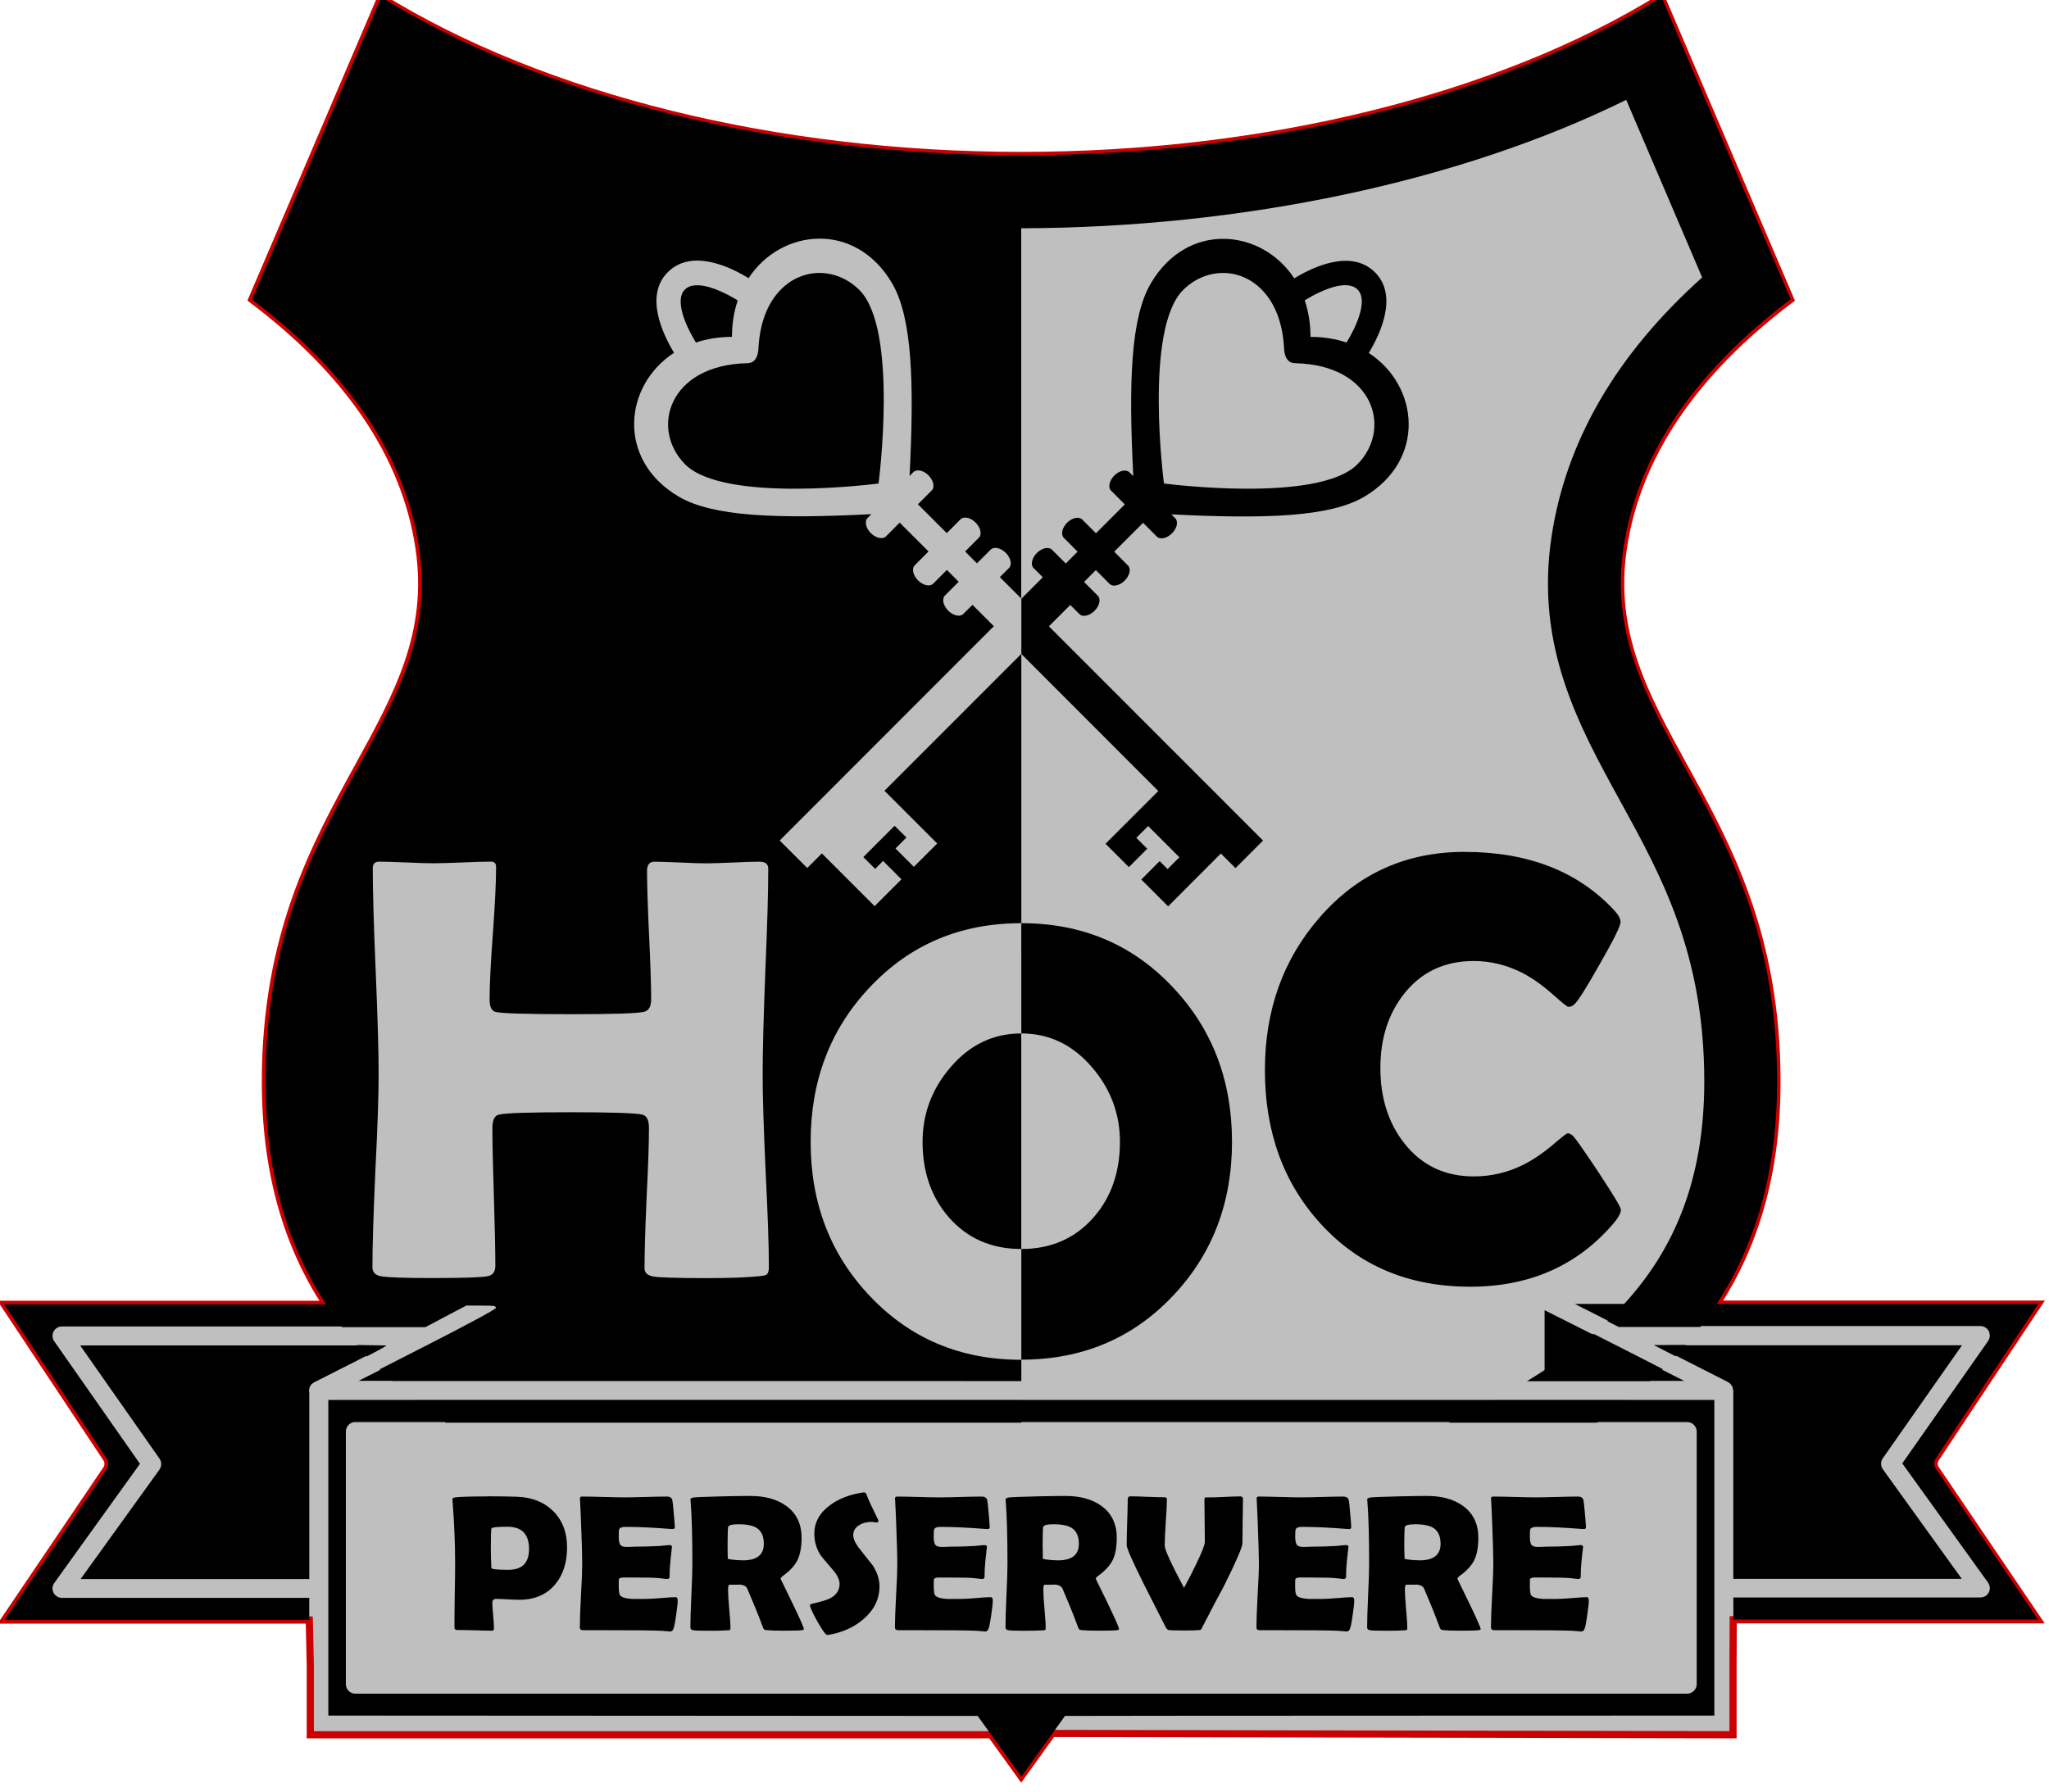 <?xml version="1.0" encoding="UTF-8" standalone="no"?>
<!-- Created with Inkscape (http://www.inkscape.org/) -->

<svg
   width="30mm"
   height="26.243mm"
   viewBox="0 0 30 26.243"
   version="1.1"
   id="svg154673"
   inkscape:version="1.3 (0e150ed6c4, 2023-07-21)"
   sodipodi:docname="hoc-pins-perserverance.svg"
   xmlns:inkscape="http://www.inkscape.org/namespaces/inkscape"
   xmlns:sodipodi="http://sodipodi.sourceforge.net/DTD/sodipodi-0.dtd"
   xmlns="http://www.w3.org/2000/svg"
   xmlns:svg="http://www.w3.org/2000/svg">
  <sodipodi:namedview
     id="namedview154675"
     pagecolor="#ffffff"
     bordercolor="#666666"
     borderopacity="1.0"
     inkscape:showpageshadow="2"
     inkscape:pageopacity="0.0"
     inkscape:pagecheckerboard="0"
     inkscape:deskcolor="#d1d1d1"
     inkscape:document-units="mm"
     showgrid="false"
     inkscape:zoom="4.4498127"
     inkscape:cx="56.631597"
     inkscape:cy="49.10319"
     inkscape:window-width="1920"
     inkscape:window-height="991"
     inkscape:window-x="-9"
     inkscape:window-y="-9"
     inkscape:window-maximized="1"
     inkscape:current-layer="g155104"
     showguides="true" />
  <defs
     id="defs154670" />
  <g
     inkscape:label="Layer 1"
     inkscape:groupmode="layer"
     id="layer1"
     transform="translate(-43.937,-189.037)">
    <g
       id="g150107"
       transform="translate(-9.706,58.468)">
      <g
         id="g139062"
         transform="matrix(1.191,0,0,1.191,31.575,-97.685)"
         style="stroke-width:0.839">
        <g
           id="g154932">
          <g
             id="g154983">
            <g
               id="g155035">
              <g
                 id="g155104">
                <g
                   id="g2484"
                   transform="matrix(0.839,0,0,0.839,-32.615,78.974)">
                  <path
                     style="fill:#bfbfbf;fill-opacity:1;fill-rule:nonzero;stroke:#cc0000;stroke-width:0.105;stroke-dasharray:none"
                     d="m 66.541,134.257 v 2.5e-4 l -1.893,4.428 c 1.426,1.074 2.25,2.3 2.45,3.643 0.185,1.244 -0.313,2.152 -0.89,3.202 -0.638,1.16 -1.361,2.477 -1.361,4.619 0,1.36 0.333,2.415 0.887,3.264 h -4.716 l 1.501,2.261 c 0.03,0.048 0.03,0.108 -0.002,0.156 l -1.495,2.21 h 4.468 l 0.015,0.67 v 1.012 h 4.973 5.002 l 0.441,0.612 0.455,-0.632 9.975,0.019 v -1.012 l 0.003,-0.673 h 4.465 l -1.497,-2.209 c -0.032,-0.046 -0.032,-0.108 0,-0.156 l 1.501,-2.261 H 86.111 c 0.552,-0.848 0.884,-1.902 0.884,-3.26 0,-2.143 -0.723,-3.46 -1.361,-4.619 -0.577,-1.051 -1.075,-1.959 -0.89,-3.202 0.2,-1.343 1.025,-2.569 2.45,-3.643 l -1.893,-4.428 c -2.384,1.474 -5.793,2.317 -9.38,2.317 -3.587,0 -6.996,-0.844 -9.38,-2.317 z"
                     id="path139854"
                     sodipodi:nodetypes="cccccsccccccccccccccccccccsccccscc" />
                  <path
                     id="path139856"
                     style="fill:#000000;fill-opacity:1;fill-rule:nonzero;stroke:none;stroke-width:0.046"
                     d="m 66.542,134.257 -5.17e-4,5.2e-4 -1.893,4.428 c 1.426,1.074 2.25,2.3 2.45,3.643 0.185,1.244 -0.313,2.152 -0.89,3.202 -0.638,1.16 -1.361,2.477 -1.361,4.619 0,1.36 0.334,2.415 0.887,3.263 h -4.716 l 1.501,2.261 c 0.03,0.048 0.03,0.108 -0.002,0.156 l -1.496,2.21 h 4.468 v -0.324 h -3.623 -5.17e-4 c -0.051,-9e-5 -0.099,-0.029 -0.124,-0.076 -0.023,-0.046 -0.019,-0.101 0.012,-0.143 l 1.255,-1.746 -1.256,-1.796 c -0.03,-0.043 -0.034,-0.097 -0.009,-0.143 0.023,-0.046 0.071,-0.074 0.122,-0.074 h 4.096 c 0.003,0.003 0.005,0.008 0.008,0.011 h 1.22 l 0.3,-0.159 0.3,-0.158 H 68.01 c 0.188,0 0.219,0.005 0.213,0.035 -0.004,0.021 -0.419,0.245 -1.025,0.554 l -0.675,0.344 c 0.003,0.003 0.006,0.005 0.009,0.008 l -0.32,0.162 h 0.495 c 0.001,10e-4 0.002,0.003 0.004,0.003 l 9.212,5.2e-4 v -0.314 c 0.892,0 1.632,-0.312 2.221,-0.935 0.577,-0.609 0.866,-1.362 0.866,-2.257 0,-0.898 -0.288,-1.653 -0.866,-2.265 -0.589,-0.627 -1.329,-0.94 -2.221,-0.94 h -5.17e-4 c 2.1e-5,0.547 5.03e-4,1.082 5.17e-4,1.616 0.407,0 0.751,0.164 1.034,0.494 0.274,0.318 0.411,0.683 0.411,1.096 0,0.442 -0.128,0.81 -0.385,1.105 -0.271,0.309 -0.625,0.464 -1.06,0.464 v 1.624 c -0.892,0 -1.632,-0.312 -2.221,-0.936 -0.577,-0.609 -0.866,-1.361 -0.866,-2.257 0,-0.898 0.288,-1.654 0.866,-2.266 0.589,-0.627 1.329,-0.94 2.221,-0.94 -4.1e-5,-1.336 5e-5,-2.513 0,-3.946 l 2.007,2.009 -0.773,0.773 0.342,0.342 0.269,-0.269 -0.16,-0.16 0.173,-0.173 0.16,0.16 0.182,0.182 0.116,0.116 -0.173,0.173 -0.116,-0.117 -0.269,0.27 0.393,0.393 0.773,-0.774 0.214,0.214 0.404,-0.404 -3.138,-3.14 0.313,-0.313 0.134,0.133 c 0.048,0.049 0.147,0.027 0.222,-0.047 0.074,-0.075 0.096,-0.173 0.047,-0.222 l -0.201,-0.201 0.173,-0.174 0.201,0.202 c 0.048,0.048 0.147,0.026 0.222,-0.048 0.074,-0.074 0.096,-0.173 0.047,-0.222 l -0.201,-0.202 0.423,-0.423 0.202,0.202 c 0.048,0.048 0.147,0.027 0.222,-0.048 0.074,-0.074 0.095,-0.173 0.047,-0.221 l -0.056,-0.057 c 1.378,0.07 2.326,0.038 2.827,-0.259 0.907,-0.537 0.804,-1.625 0.065,-2.106 0.171,-0.283 0.432,-0.84 0.092,-1.181 -0.351,-0.351 -0.918,-0.075 -1.184,0.087 -0.241,-0.367 -0.632,-0.575 -1.03,-0.579 h -5.17e-4 c -0.398,-0.005 -0.802,0.197 -1.069,0.649 -0.297,0.502 -0.329,1.45 -0.259,2.829 l -0.056,-0.056 c -0.049,-0.048 -0.148,-0.027 -0.222,0.047 -0.074,0.075 -0.096,0.174 -0.047,0.222 l 0.201,0.201 -0.423,0.423 -0.201,-0.201 c -0.049,-0.048 -0.148,-0.027 -0.222,0.047 -0.074,0.075 -0.095,0.174 -0.047,0.222 l 0.201,0.202 -0.173,0.173 -0.202,-0.201 c -0.048,-0.048 -0.147,-0.027 -0.222,0.047 -0.074,0.075 -0.096,0.174 -0.047,0.222 l 0.134,0.134 -0.313,0.314 -5.17e-4,-5.2e-4 -5.17e-4,5.2e-4 c 1.1e-5,0.269 -9e-6,0.515 0,0.808 l -2.006,2.007 0.773,0.773 -0.342,0.342 -0.269,-0.269 0.16,-0.161 -0.173,-0.172 -0.16,0.16 -0.182,0.182 -0.116,0.117 0.173,0.173 0.116,-0.117 0.269,0.27 -0.393,0.393 -0.773,-0.773 -0.214,0.214 -0.404,-0.403 3.138,-3.141 -0.313,-0.313 -0.134,0.133 c -0.048,0.049 -0.147,0.027 -0.222,-0.048 -0.074,-0.075 -0.096,-0.173 -0.047,-0.222 l 0.201,-0.201 -0.173,-0.174 -0.201,0.202 c -0.048,0.048 -0.147,0.026 -0.222,-0.048 -0.074,-0.074 -0.096,-0.173 -0.048,-0.222 l 0.202,-0.202 -0.423,-0.423 -0.201,0.202 c -0.048,0.048 -0.147,0.026 -0.222,-0.048 -0.074,-0.074 -0.095,-0.174 -0.047,-0.222 l 0.056,-0.056 c -1.378,0.07 -2.326,0.038 -2.827,-0.259 -0.907,-0.537 -0.804,-1.625 -0.065,-2.106 -0.171,-0.283 -0.432,-0.84 -0.092,-1.181 0.351,-0.351 0.918,-0.076 1.184,0.087 0.241,-0.367 0.632,-0.575 1.03,-0.579 0.398,-0.005 0.802,0.197 1.07,0.649 0.297,0.502 0.329,1.45 0.259,2.829 l 0.055,-0.056 c 0.049,-0.048 0.148,-0.027 0.222,0.047 0.074,0.075 0.096,0.174 0.047,0.222 l -0.202,0.202 0.423,0.423 0.201,-0.202 c 0.049,-0.048 0.148,-0.027 0.222,0.048 0.074,0.075 0.096,0.174 0.047,0.222 l -0.201,0.201 0.173,0.174 0.201,-0.201 c 0.048,-0.048 0.147,-0.027 0.222,0.047 0.074,0.075 0.095,0.174 0.047,0.222 l -0.134,0.134 0.313,0.313 c -7.1e-5,-1.804 1.05e-4,-5.426 0,-5.426 h 5.17e-4 c 3.247,-0.008 6.438,-0.685 8.864,-1.882 l 1.113,2.603 c -1.257,1.126 -1.999,2.402 -2.208,3.804 -0.239,1.602 0.396,2.758 1.011,3.877 0.604,1.099 1.228,2.235 1.228,4.103 0,1.441 -0.444,2.465 -1.174,3.26 h -0.723 l 0.484,0.245 c -0.003,0.003 -0.006,0.005 -0.008,0.008 l 0.168,0.085 h 1.196 c 0.003,-0.005 0.007,-0.009 0.011,-0.014 h 4.09 c 0.051,0 0.099,0.028 0.124,0.074 0.023,0.046 0.019,0.103 -0.009,0.145 l -1.258,1.794 1.256,1.746 c 0.03,0.043 0.036,0.099 0.011,0.145 -0.023,0.046 -0.07,0.074 -0.124,0.074 h -3.618 v 0.324 h 4.465 l -1.497,-2.21 c -0.032,-0.046 -0.032,-0.108 0,-0.156 l 1.501,-2.261 h -4.712 c 0.552,-0.848 0.884,-1.902 0.884,-3.26 0,-2.143 -0.723,-3.46 -1.361,-4.619 -0.577,-1.051 -1.075,-1.959 -0.89,-3.202 0.2,-1.343 1.024,-2.569 2.45,-3.643 l -1.893,-4.429 c -2.384,1.474 -5.793,2.318 -9.38,2.318 -3.587,0 -6.996,-0.844 -9.38,-2.318 z m 9.38,18.344 c -1.4e-5,-1.001 2.5e-5,-2.115 0,-3.158 -0.407,0 -0.752,0.164 -1.035,0.494 -0.274,0.318 -0.411,0.683 -0.411,1.096 0,0.442 0.128,0.81 0.385,1.105 0.271,0.309 0.625,0.464 1.061,0.464 z m -2.969,-14.304 c -0.425,0.008 -0.843,0.366 -0.881,1.099 -0.01,0.203 -0.111,0.223 -0.163,0.224 -1.154,0.024 -1.429,0.964 -0.911,1.483 0.578,0.577 2.833,0.28 2.833,0.28 0,0 0.297,-2.257 -0.28,-2.835 -0.159,-0.159 -0.357,-0.243 -0.557,-0.25 -0.014,-4.7e-4 -0.028,-0.001 -0.041,-5.2e-4 z m 5.938,0 c 0.425,0.008 0.843,0.366 0.881,1.099 0.01,0.203 0.111,0.223 0.163,0.224 1.154,0.024 1.428,0.964 0.911,1.483 -0.578,0.577 -2.833,0.28 -2.833,0.28 0,0 -0.297,-2.257 0.28,-2.835 0.159,-0.159 0.358,-0.243 0.558,-0.25 0.014,-4.5e-4 0.027,-0.001 0.041,-5.2e-4 z m -7.734,0.18 c -0.065,0.003 -0.122,0.022 -0.165,0.065 -0.153,0.153 0.014,0.534 0.163,0.775 0.158,-0.053 0.335,-0.083 0.528,-0.083 0,-0.196 0.03,-0.374 0.085,-0.534 -0.141,-0.087 -0.383,-0.214 -0.574,-0.222 -0.013,-4.3e-4 -0.025,-4.3e-4 -0.037,0 z m 9.492,0 c 0.013,-4.5e-4 0.026,-4.5e-4 0.038,0 0.065,0.003 0.122,0.022 0.164,0.065 0.153,0.153 -0.014,0.534 -0.163,0.775 -0.158,-0.053 -0.335,-0.083 -0.528,-0.083 0,-0.196 -0.03,-0.375 -0.085,-0.535 0.141,-0.087 0.383,-0.214 0.574,-0.222 z m 1.769,8.305 c -0.86,0 -1.568,0.321 -2.125,0.962 -0.534,0.612 -0.801,1.358 -0.801,2.236 0,0.907 0.273,1.658 0.818,2.253 0.56,0.615 1.29,0.922 2.19,0.922 0.88,0 1.586,-0.316 2.117,-0.948 0.06,-0.075 0.091,-0.136 0.091,-0.182 v -5.1e-4 c -6.77e-4,-0.033 -0.106,-0.209 -0.316,-0.528 -0.205,-0.309 -0.331,-0.49 -0.377,-0.542 -0.029,-0.032 -0.058,-0.048 -0.087,-0.048 -0.014,0 -0.085,0.055 -0.212,0.164 -0.153,0.13 -0.303,0.231 -0.45,0.303 -0.225,0.11 -0.463,0.165 -0.714,0.165 -0.424,0 -0.763,-0.162 -1.017,-0.485 -0.234,-0.297 -0.351,-0.666 -0.351,-1.105 0,-0.433 0.117,-0.797 0.351,-1.091 0.254,-0.318 0.593,-0.476 1.017,-0.476 0.245,0 0.482,0.058 0.71,0.173 0.15,0.078 0.303,0.186 0.458,0.325 0.13,0.116 0.202,0.173 0.217,0.173 0.035,0 0.064,-0.011 0.087,-0.035 0.052,-0.043 0.177,-0.241 0.376,-0.594 0.202,-0.352 0.303,-0.556 0.303,-0.611 0,-0.049 -0.029,-0.105 -0.087,-0.168 -0.531,-0.575 -1.264,-0.862 -2.199,-0.862 z m -15.909,0.143 c 0.089,0 0.224,0.005 0.403,0.012 0.182,0.009 0.317,0.012 0.407,0.012 0.092,0 0.231,-0.005 0.415,-0.012 0.188,-0.009 0.327,-0.012 0.42,-0.012 0.049,0 0.073,0.026 0.073,0.078 0,0.217 -0.015,0.541 -0.047,0.975 -0.032,0.43 -0.048,0.753 -0.048,0.97 0,0.101 0.027,0.16 0.082,0.178 0.075,0.023 0.445,0.035 1.108,0.035 0.617,0 0.975,-0.011 1.073,-0.035 0.069,-0.017 0.104,-0.077 0.104,-0.178 0,-0.208 -0.01,-0.521 -0.03,-0.939 -0.02,-0.422 -0.03,-0.738 -0.03,-0.949 0,-0.09 0.036,-0.134 0.109,-0.134 0.084,0 0.211,0.005 0.381,0.012 0.173,0.009 0.303,0.012 0.39,0.012 0.084,0 0.211,-0.005 0.381,-0.012 0.173,-0.009 0.303,-0.012 0.389,-0.012 0.084,0 0.126,0.034 0.126,0.104 0,0.332 -0.014,0.833 -0.043,1.503 -0.026,0.67 -0.039,1.172 -0.039,1.507 0,0.315 0.014,0.787 0.043,1.416 0.032,0.63 0.048,1.1 0.048,1.412 0,0.061 -0.013,0.098 -0.039,0.113 -0.012,0.009 -0.052,0.016 -0.121,0.022 -0.176,0.017 -0.424,0.026 -0.744,0.026 -0.453,0 -0.72,-0.008 -0.801,-0.026 -0.078,-0.017 -0.117,-0.056 -0.117,-0.117 0,-0.228 0.01,-0.571 0.03,-1.027 0.023,-0.459 0.035,-0.803 0.035,-1.031 0,-0.113 -0.032,-0.178 -0.096,-0.195 -0.098,-0.023 -0.447,-0.035 -1.047,-0.035 -0.603,0 -0.955,0.011 -1.056,0.035 -0.063,0.014 -0.095,0.08 -0.095,0.195 0,0.225 0.007,0.563 0.022,1.013 0.014,0.448 0.021,0.784 0.021,1.01 0,0.087 -0.039,0.137 -0.117,0.151 -0.092,0.017 -0.363,0.026 -0.813,0.026 -0.39,0 -0.638,-0.008 -0.745,-0.026 -0.084,-0.014 -0.126,-0.059 -0.126,-0.134 0,-0.312 0.015,-0.783 0.043,-1.412 0.032,-0.63 0.048,-1.102 0.048,-1.416 0,-0.335 -0.015,-0.837 -0.043,-1.507 -0.029,-0.673 -0.043,-1.177 -0.043,-1.512 0,-0.064 0.03,-0.095 0.091,-0.095 z m 17.081,6.574 v 0.878 c -0.085,0.055 -0.171,0.11 -0.259,0.163 h 1.802 c 0.002,-0.001 0.003,-0.003 0.005,-0.005 h 0.496 l -0.321,-0.163 0.009,-0.009 -0.323,-0.166 c -0.246,-0.126 -0.467,-0.238 -0.692,-0.352 -0.004,0.003 -0.008,0.006 -0.012,0.009 z m -17.408,0.506 v 0.003 c 0.001,2e-5 8.67e-4,-1e-5 0.002,0 -7.34e-4,-7.1e-4 -0.001,-0.002 -0.002,-0.003 z m 0.002,0.003 c 0.002,0.002 0.005,0.005 0.007,0.008 h -4.058 l 1.162,1.658 c 0.034,0.048 0.034,0.111 0,0.161 l -1.156,1.605 h 3.351 v -2.73 c -0.011,-0.048 0.005,-0.098 0.039,-0.131 l 0.014,-0.009 0.02,-0.016 0.009,-0.003 0.006,-0.003 0.75,-0.38 c 0.002,0.003 0.005,0.005 0.007,0.008 0.143,-0.075 0.246,-0.131 0.27,-0.148 l 0.019,-0.009 h -0.003 c 3e-5,-1e-4 0.002,-5.1e-4 0.002,-5.1e-4 1.02e-4,-0.003 -0.184,-0.006 -0.438,-0.009 z m 19.476,-5.1e-4 -0.47,0.003 0.32,0.164 c 0.003,-0.003 0.005,-0.006 0.008,-0.008 l 0.761,0.387 0.025,0.018 0.01,0.009 0.028,0.04 0.004,0.015 0.007,0.035 0.002,0.006 v 2.76 h 3.348 l -1.156,-1.605 c -0.035,-0.048 -0.035,-0.113 -0.002,-0.161 l 1.161,-1.657 H 85.655 c 0.002,-0.002 0.003,-0.005 0.005,-0.005 z m -18.626,0.806 c 6.02e-4,4.6e-4 9.5e-4,0.001 0.002,0.001 h -1.267 v 4.626 l 9.514,0.005 0.64,0.889 0.64,-0.889 c 0.003,-0.003 9.514,-0.005 9.514,-0.005 v -4.626 h -1.268 c 5.01e-4,-4.5e-4 0.001,-0.001 0.002,-0.001 H 82.851 c -0.001,4.6e-4 -0.001,0.001 -0.002,0.001 h -6.928 v -0.001 z m -0.87,0.325 h 1.311 c 0.004,0.003 0.009,0.006 0.013,0.009 h 8.434 v -0.009 h 6.285 c -0.007,0.003 -0.013,0.006 -0.02,0.009 h 2.168 c 0.004,-0.003 0.009,-0.006 0.013,-0.009 h 1.311 c 0.076,0 0.14,0.062 0.14,0.14 v 3.701 c 0,0.076 -0.064,0.14 -0.14,0.14 H 66.163 c -0.076,0 -0.137,-0.063 -0.137,-0.14 v -3.701 c 0,-0.078 0.061,-0.14 0.137,-0.14 z m 7.459,1.032 c -0.006,0 -0.014,3.7e-4 -0.024,0.001 -0.187,0.028 -0.345,0.088 -0.473,0.181 -0.157,0.113 -0.236,0.254 -0.236,0.424 0,0.117 0.032,0.225 0.097,0.321 0.009,0.014 0.069,0.084 0.178,0.211 0.063,0.074 0.095,0.142 0.095,0.202 0,0.095 -0.049,0.167 -0.145,0.215 -0.044,0.021 -0.133,0.048 -0.268,0.079 -0.014,0.003 -0.021,0.009 -0.021,0.019 0,0.029 0.037,0.109 0.11,0.24 0.073,0.13 0.121,0.195 0.143,0.195 0.005,0 0.011,-3.7e-4 0.018,-0.001 0.2,-0.033 0.37,-0.108 0.509,-0.227 0.159,-0.135 0.239,-0.297 0.239,-0.485 v -5.2e-4 c -1.1e-4,-0.101 -0.033,-0.203 -0.099,-0.305 -0.006,-0.007 -0.067,-0.086 -0.186,-0.235 -0.067,-0.083 -0.1,-0.153 -0.1,-0.209 0,-0.063 0.03,-0.112 0.09,-0.148 0.05,-0.031 0.109,-0.046 0.176,-0.046 0.009,0 0.023,9.5e-4 0.04,0.004 0.018,0.003 0.03,0.004 0.038,0.004 0.017,0 0.025,-0.008 0.025,-0.024 0,-0.004 -0.001,-0.009 -0.004,-0.014 -0.088,-0.178 -0.145,-0.301 -0.169,-0.368 -0.008,-0.022 -0.02,-0.034 -0.034,-0.034 z m -1.667,0.051 c -0.102,0 -0.239,0.002 -0.411,0.006 -0.254,0.006 -0.396,0.012 -0.427,0.017 -0.03,0.006 -0.044,0.016 -0.043,0.032 l 0.002,0.02 c 0.018,0.221 0.026,0.528 0.026,0.921 0,0.103 -0.005,0.258 -0.015,0.465 -0.009,0.207 -0.014,0.361 -0.014,0.464 0,0.024 0.013,0.038 0.04,0.043 0.027,0.005 0.107,0.008 0.24,0.008 0.116,0 0.201,-0.002 0.256,-0.006 0.013,-0.001 0.026,-0.002 0.039,-0.003 0.008,-0.003 0.012,-0.012 0.012,-0.028 0,-0.063 -0.006,-0.158 -0.018,-0.283 -0.011,-0.126 -0.017,-0.22 -0.017,-0.284 0,-0.048 0.007,-0.071 0.021,-0.071 0.124,0 0.172,-5.8e-4 0.144,-0.003 0.06,0.004 0.099,0.024 0.116,0.06 0.077,0.181 0.134,0.319 0.171,0.412 0.027,0.072 0.047,0.125 0.061,0.162 0.007,0.016 0.014,0.025 0.02,0.028 0.003,0.002 0.015,0.005 0.035,0.007 0.044,0.005 0.126,0.008 0.248,0.008 0.142,0 0.231,-0.002 0.267,-0.008 0.018,-0.003 0.028,-0.007 0.028,-0.013 v -5.1e-4 c -2.23e-4,-0.025 -0.057,-0.153 -0.171,-0.388 -0.113,-0.234 -0.17,-0.351 -0.17,-0.35 0,-0.013 0.011,-0.027 0.032,-0.042 0.105,-0.076 0.177,-0.155 0.216,-0.236 0.039,-0.081 0.059,-0.189 0.059,-0.325 0,-0.204 -0.076,-0.36 -0.227,-0.468 -0.134,-0.096 -0.307,-0.144 -0.519,-0.144 z m 4.617,0 c -0.102,0 -0.239,0.002 -0.411,0.006 -0.254,0.006 -0.396,0.012 -0.427,0.017 -0.03,0.006 -0.044,0.016 -0.043,0.032 l 0.002,0.02 c 0.018,0.221 0.026,0.528 0.026,0.921 0,0.103 -0.005,0.258 -0.015,0.465 -0.009,0.207 -0.014,0.361 -0.014,0.464 0,0.024 0.013,0.038 0.04,0.043 0.027,0.005 0.107,0.008 0.24,0.008 0.116,0 0.202,-0.002 0.257,-0.006 0.013,-0.001 0.026,-0.002 0.039,-0.003 0.008,-0.003 0.013,-0.012 0.013,-0.028 0,-0.063 -0.006,-0.158 -0.018,-0.283 -0.011,-0.126 -0.017,-0.22 -0.017,-0.284 0,-0.048 0.007,-0.071 0.021,-0.071 0.124,0 0.172,-5.8e-4 0.144,-0.003 0.06,0.004 0.099,0.024 0.116,0.06 0.077,0.181 0.134,0.319 0.17,0.412 0.027,0.072 0.048,0.125 0.061,0.162 0.007,0.016 0.014,0.025 0.02,0.028 0.003,0.002 0.014,0.005 0.035,0.007 0.044,0.005 0.126,0.008 0.248,0.008 0.142,0 0.231,-0.002 0.267,-0.008 0.018,-0.003 0.028,-0.007 0.028,-0.013 v -5.1e-4 c -2.23e-4,-0.025 -0.057,-0.153 -0.17,-0.388 -0.113,-0.234 -0.171,-0.351 -0.171,-0.35 0,-0.013 0.011,-0.027 0.032,-0.042 0.105,-0.076 0.177,-0.155 0.217,-0.236 0.039,-0.081 0.058,-0.189 0.058,-0.325 0,-0.204 -0.076,-0.36 -0.227,-0.468 -0.134,-0.096 -0.307,-0.144 -0.519,-0.144 z m 5.299,0 c -0.102,0 -0.239,0.002 -0.411,0.006 -0.254,0.006 -0.396,0.012 -0.427,0.017 -0.03,0.006 -0.044,0.016 -0.043,0.032 l 0.002,0.02 c 0.018,0.221 0.026,0.528 0.026,0.921 0,0.103 -0.005,0.258 -0.015,0.465 -0.009,0.207 -0.014,0.361 -0.014,0.464 0,0.024 0.013,0.038 0.04,0.043 0.027,0.005 0.107,0.008 0.24,0.008 0.116,0 0.202,-0.002 0.257,-0.006 0.013,-0.001 0.026,-0.002 0.039,-0.003 0.008,-0.003 0.012,-0.012 0.012,-0.028 0,-0.063 -0.006,-0.158 -0.018,-0.283 -0.011,-0.126 -0.017,-0.22 -0.017,-0.284 0,-0.048 0.007,-0.071 0.021,-0.071 0.124,0 0.172,-5.8e-4 0.144,-0.003 0.06,0.004 0.099,0.024 0.116,0.06 0.077,0.181 0.134,0.319 0.17,0.412 0.027,0.072 0.048,0.125 0.061,0.162 0.007,0.016 0.014,0.025 0.02,0.028 0.003,0.002 0.014,0.005 0.035,0.007 0.044,0.005 0.127,0.008 0.249,0.008 0.142,0 0.231,-0.002 0.266,-0.008 0.018,-0.003 0.028,-0.007 0.028,-0.013 v -5.1e-4 c -2.24e-4,-0.025 -0.057,-0.153 -0.17,-0.388 -0.113,-0.234 -0.17,-0.351 -0.17,-0.35 0,-0.013 0.011,-0.027 0.032,-0.042 0.105,-0.076 0.177,-0.155 0.216,-0.236 0.039,-0.081 0.058,-0.189 0.058,-0.325 0,-0.204 -0.076,-0.36 -0.227,-0.468 -0.134,-0.096 -0.307,-0.144 -0.519,-0.144 z m -13.763,0.007 c -0.247,0 -0.407,0.005 -0.48,0.014 -0.03,0.004 -0.044,0.014 -0.042,0.032 l 0.002,0.02 c 0.025,0.322 0.038,0.629 0.038,0.921 0,0.103 -0.002,0.259 -0.006,0.466 -0.003,0.207 -0.004,0.362 -0.004,0.465 0,0.027 0.013,0.04 0.04,0.04 0.057,0 0.142,0.001 0.255,0.004 0.113,0.004 0.199,0.006 0.255,0.006 0.02,0 0.029,-0.011 0.029,-0.033 0,-0.042 -0.004,-0.105 -0.012,-0.19 -0.008,-0.085 -0.012,-0.148 -0.012,-0.191 0,-0.034 0.02,-0.052 0.06,-0.052 0.037,0 0.093,0.003 0.167,0.007 0.075,0.004 0.131,0.006 0.168,0.006 0.222,0 0.397,-0.074 0.523,-0.222 0.118,-0.14 0.177,-0.322 0.177,-0.547 v -5.2e-4 c 0,-0.22 -0.069,-0.397 -0.206,-0.533 -0.135,-0.132 -0.312,-0.201 -0.533,-0.208 -0.134,-0.004 -0.274,-0.006 -0.42,-0.006 z m 9.401,5.2e-4 c -0.019,0 -0.028,0.017 -0.028,0.051 0,0.073 -0.003,0.184 -0.008,0.332 -0.005,0.147 -0.007,0.258 -0.007,0.331 0,0.045 0.084,0.236 0.253,0.574 0.107,0.21 0.213,0.42 0.319,0.629 0.012,0.023 0.027,0.037 0.044,0.041 0.018,0.004 0.089,0.006 0.215,0.006 v 0.001 c 0.1,0 0.173,-0.002 0.221,-0.006 0.02,-0.002 0.032,-0.004 0.035,-0.006 0.004,-0.003 0.01,-0.015 0.02,-0.035 0.137,-0.266 0.241,-0.465 0.314,-0.597 0.183,-0.367 0.275,-0.579 0.275,-0.637 0,-0.073 7.18e-4,-0.181 0.003,-0.325 0.003,-0.145 0.004,-0.254 0.004,-0.326 0,-0.022 -0.014,-0.034 -0.042,-0.034 -0.051,0 -0.128,0.003 -0.233,0.008 -0.103,0.005 -0.18,0.007 -0.232,0.007 h -0.045 c -0.008,0.003 -0.012,0.017 -0.012,0.042 0,0.068 7.18e-4,0.171 0.003,0.307 0.002,0.136 0.003,0.237 0.003,0.305 0,0.041 -0.044,0.152 -0.131,0.332 -0.065,0.134 -0.123,0.247 -0.174,0.34 -0.189,-0.355 -0.283,-0.561 -0.283,-0.619 0,-0.075 0.005,-0.188 0.015,-0.339 0.011,-0.152 0.017,-0.266 0.017,-0.341 0,-0.019 -0.012,-0.029 -0.035,-0.029 -0.057,0 -0.142,-0.003 -0.255,-0.007 -0.113,-0.005 -0.198,-0.007 -0.254,-0.007 z m -8.02,10e-4 c -0.025,0 -0.037,0.011 -0.035,0.032 l 0.002,0.02 c 0.007,0.148 0.013,0.259 0.015,0.334 0.011,0.289 0.017,0.487 0.017,0.593 0,0.104 -0.006,0.261 -0.018,0.47 -0.011,0.208 -0.017,0.365 -0.017,0.469 0,0.027 0.016,0.041 0.047,0.041 0.071,0 0.176,-1.5e-4 0.318,5.2e-4 0.141,6.7e-4 0.248,0.001 0.319,0.001 0.328,0 0.526,0.005 0.594,0.014 0.02,0.003 0.033,0.004 0.042,0.004 0.02,0 0.035,-0.009 0.046,-0.026 0.013,-0.022 0.028,-0.092 0.044,-0.208 0.016,-0.106 0.024,-0.179 0.024,-0.219 v -5.1e-4 c -1.34e-4,-0.033 -0.01,-0.05 -0.03,-0.05 -0.048,0 -0.121,0.005 -0.219,0.014 -0.097,0.008 -0.17,0.012 -0.219,0.012 h -0.204 c -0.103,-0.007 -0.162,-0.028 -0.178,-0.063 -0.009,-0.021 -0.014,-0.066 -0.014,-0.136 0,-0.053 1.01e-4,-0.082 10e-4,-0.087 0.006,-0.019 0.029,-0.028 0.067,-0.028 h 0.148 c 0.189,0 0.31,0.003 0.363,0.008 l 0.126,0.014 c 0.027,0 0.04,-0.009 0.04,-0.028 0,-0.074 0.004,-0.149 0.011,-0.224 0.017,-0.162 0.025,-0.233 0.025,-0.213 0,-0.021 -0.011,-0.032 -0.034,-0.032 -0.019,0 -0.043,0.002 -0.075,0.006 -0.041,0.004 -0.067,0.007 -0.077,0.007 -0.12,0.007 -0.238,0.01 -0.356,0.01 -0.018,0 -0.04,0.001 -0.067,0.003 -0.027,6.7e-4 -0.045,0.001 -0.054,0.001 -0.045,0 -0.075,-0.009 -0.09,-0.026 -0.019,-0.021 -0.028,-0.062 -0.028,-0.126 0,-0.06 0.002,-0.096 0.007,-0.107 0.011,-0.023 0.042,-0.035 0.091,-0.035 0.197,0 0.419,0.011 0.667,0.031 0.014,6.7e-4 0.024,5.2e-4 0.029,5.2e-4 0.019,0 0.028,-0.009 0.028,-0.029 0,-0.023 -0.005,-0.089 -0.015,-0.197 -0.009,-0.109 -0.017,-0.174 -0.021,-0.195 -0.007,-0.036 -0.035,-0.055 -0.084,-0.055 -0.068,0 -0.17,0.002 -0.306,0.006 -0.137,0.004 -0.239,0.006 -0.307,0.006 -0.069,0 -0.173,-0.002 -0.311,-0.006 -0.138,-0.004 -0.241,-0.006 -0.31,-0.006 z m 4.617,0 c -0.025,0 -0.037,0.011 -0.035,0.032 l 0.002,0.02 c 0.007,0.148 0.013,0.259 0.015,0.334 0.011,0.289 0.017,0.487 0.017,0.593 0,0.104 -0.006,0.261 -0.018,0.47 -0.011,0.208 -0.017,0.365 -0.017,0.469 0,0.027 0.015,0.041 0.046,0.041 0.071,0 0.176,-1.5e-4 0.318,5.2e-4 0.141,6.7e-4 0.248,0.001 0.319,0.001 0.328,0 0.526,0.005 0.594,0.014 0.02,0.003 0.033,0.004 0.042,0.004 0.02,0 0.035,-0.009 0.046,-0.026 0.013,-0.022 0.028,-0.092 0.045,-0.208 0.016,-0.106 0.024,-0.179 0.024,-0.219 v -5.1e-4 c -1.33e-4,-0.033 -0.011,-0.05 -0.031,-0.05 -0.048,0 -0.121,0.005 -0.219,0.014 -0.097,0.008 -0.169,0.012 -0.219,0.012 H 74.832 c -0.103,-0.007 -0.162,-0.028 -0.178,-0.063 -0.009,-0.021 -0.014,-0.066 -0.014,-0.136 0,-0.053 6.17e-4,-0.082 0.002,-0.087 0.006,-0.019 0.029,-0.028 0.067,-0.028 H 74.855 c 0.189,0 0.31,0.003 0.363,0.008 l 0.126,0.014 c 0.027,0 0.04,-0.009 0.04,-0.028 0,-0.074 0.004,-0.149 0.011,-0.224 0.017,-0.162 0.025,-0.233 0.025,-0.213 0,-0.021 -0.011,-0.032 -0.034,-0.032 -0.019,0 -0.044,0.002 -0.075,0.006 -0.041,0.004 -0.066,0.007 -0.076,0.007 -0.12,0.007 -0.239,0.01 -0.356,0.01 -0.018,0 -0.04,0.001 -0.067,0.003 -0.027,6.7e-4 -0.045,0.001 -0.055,0.001 -0.045,0 -0.075,-0.009 -0.09,-0.026 -0.019,-0.021 -0.028,-0.062 -0.028,-0.126 0,-0.06 0.003,-0.096 0.007,-0.107 0.011,-0.023 0.041,-0.035 0.09,-0.035 0.197,0 0.419,0.011 0.667,0.031 0.014,6.7e-4 0.024,5.2e-4 0.029,5.2e-4 0.019,0 0.028,-0.009 0.028,-0.029 0,-0.023 -0.005,-0.089 -0.015,-0.197 -0.009,-0.109 -0.016,-0.174 -0.021,-0.195 -0.007,-0.036 -0.035,-0.055 -0.084,-0.055 -0.068,0 -0.17,0.002 -0.307,0.006 -0.137,0.004 -0.239,0.006 -0.307,0.006 -0.069,0 -0.173,-0.002 -0.311,-0.006 -0.138,-0.004 -0.241,-0.006 -0.31,-0.006 z m 5.299,0 c -0.025,0 -0.036,0.011 -0.035,0.032 l 0.001,0.02 c 0.007,0.148 0.013,0.259 0.015,0.334 0.011,0.289 0.017,0.487 0.017,0.593 0,0.104 -0.006,0.261 -0.019,0.47 -0.011,0.208 -0.017,0.365 -0.017,0.469 0,0.027 0.015,0.041 0.046,0.041 0.071,0 0.177,-1.5e-4 0.318,5.2e-4 0.141,6.7e-4 0.248,0.001 0.319,0.001 0.328,0 0.526,0.005 0.594,0.014 0.02,0.003 0.033,0.004 0.041,0.004 0.02,0 0.035,-0.009 0.047,-0.026 0.013,-0.022 0.028,-0.092 0.044,-0.208 0.016,-0.106 0.024,-0.179 0.024,-0.219 v -5.1e-4 c -1.34e-4,-0.033 -0.011,-0.05 -0.031,-0.05 -0.048,0 -0.121,0.005 -0.219,0.014 -0.097,0.008 -0.17,0.012 -0.219,0.012 h -0.204 c -0.103,-0.007 -0.163,-0.028 -0.179,-0.063 -0.009,-0.021 -0.014,-0.066 -0.014,-0.136 0,-0.053 6.17e-4,-0.082 0.002,-0.087 0.006,-0.019 0.029,-0.028 0.067,-0.028 h 0.148 c 0.189,0 0.309,0.003 0.362,0.008 l 0.126,0.014 c 0.027,0 0.041,-0.009 0.041,-0.028 0,-0.074 0.003,-0.149 0.011,-0.224 0.017,-0.162 0.025,-0.233 0.025,-0.213 0,-0.021 -0.011,-0.032 -0.034,-0.032 -0.019,0 -0.044,0.002 -0.075,0.006 -0.041,0.004 -0.066,0.007 -0.076,0.007 -0.12,0.007 -0.238,0.01 -0.356,0.01 -0.018,0 -0.04,0.001 -0.067,0.003 -0.027,6.7e-4 -0.045,0.001 -0.054,0.001 -0.045,0 -0.075,-0.009 -0.091,-0.026 -0.019,-0.021 -0.028,-0.062 -0.028,-0.126 0,-0.06 0.003,-0.096 0.007,-0.107 0.011,-0.023 0.041,-0.035 0.09,-0.035 0.197,0 0.419,0.011 0.667,0.031 0.014,6.7e-4 0.024,5.2e-4 0.029,5.2e-4 0.019,0 0.028,-0.009 0.028,-0.029 0,-0.023 -0.005,-0.089 -0.015,-0.197 -0.009,-0.109 -0.016,-0.174 -0.021,-0.195 -0.007,-0.036 -0.035,-0.055 -0.084,-0.055 -0.068,0 -0.17,0.002 -0.307,0.006 -0.137,0.004 -0.239,0.006 -0.307,0.006 -0.069,0 -0.173,-0.002 -0.311,-0.006 -0.138,-0.004 -0.241,-0.006 -0.31,-0.006 z m 3.434,0 c -0.025,0 -0.037,0.011 -0.035,0.032 l 0.002,0.02 c 0.007,0.148 0.013,0.259 0.015,0.334 0.011,0.289 0.017,0.487 0.017,0.593 0,0.104 -0.006,0.261 -0.018,0.47 -0.011,0.208 -0.017,0.365 -0.017,0.469 0,0.027 0.016,0.041 0.047,0.041 0.071,0 0.176,-1.5e-4 0.318,5.2e-4 0.141,6.7e-4 0.248,0.001 0.319,0.001 0.328,0 0.526,0.005 0.594,0.014 0.02,0.003 0.033,0.004 0.042,0.004 0.02,0 0.035,-0.009 0.046,-0.026 0.013,-0.022 0.028,-0.092 0.044,-0.208 0.016,-0.106 0.024,-0.179 0.024,-0.219 v -5.1e-4 c -1.34e-4,-0.033 -0.01,-0.05 -0.03,-0.05 -0.048,0 -0.121,0.005 -0.219,0.014 -0.097,0.008 -0.17,0.012 -0.219,0.012 h -0.204 c -0.103,-0.007 -0.162,-0.028 -0.178,-0.063 -0.009,-0.021 -0.014,-0.066 -0.014,-0.136 0,-0.053 10e-5,-0.082 10e-4,-0.087 0.006,-0.019 0.029,-0.028 0.067,-0.028 h 0.148 c 0.189,0 0.31,0.003 0.363,0.008 l 0.126,0.014 c 0.027,0 0.04,-0.009 0.04,-0.028 0,-0.074 0.004,-0.149 0.011,-0.224 0.017,-0.162 0.025,-0.233 0.025,-0.213 0,-0.021 -0.011,-0.032 -0.034,-0.032 -0.019,0 -0.043,0.002 -0.075,0.006 -0.041,0.004 -0.067,0.007 -0.077,0.007 -0.12,0.007 -0.238,0.01 -0.356,0.01 -0.018,0 -0.04,0.001 -0.067,0.003 -0.027,6.7e-4 -0.045,0.001 -0.054,0.001 -0.045,0 -0.075,-0.009 -0.09,-0.026 -0.019,-0.021 -0.028,-0.062 -0.028,-0.126 0,-0.06 0.002,-0.096 0.007,-0.107 0.011,-0.023 0.042,-0.035 0.091,-0.035 0.197,0 0.419,0.011 0.667,0.031 0.014,6.7e-4 0.024,5.2e-4 0.029,5.2e-4 0.019,0 0.028,-0.009 0.028,-0.029 0,-0.023 -0.005,-0.089 -0.015,-0.197 -0.009,-0.109 -0.017,-0.174 -0.021,-0.195 -0.007,-0.036 -0.035,-0.055 -0.084,-0.055 -0.068,0 -0.17,0.002 -0.306,0.006 -0.137,0.004 -0.239,0.006 -0.307,0.006 -0.069,0 -0.173,-0.002 -0.311,-0.006 -0.138,-0.004 -0.241,-0.006 -0.31,-0.006 z m -11.073,0.406 c 0.123,0 0.213,0.017 0.271,0.05 0.074,0.044 0.112,0.122 0.112,0.236 v 5.2e-4 c 0,0.162 -0.102,0.243 -0.305,0.243 -0.062,0 -0.122,-0.005 -0.179,-0.013 -0.03,-0.005 -0.044,-0.009 -0.044,-0.014 0,-0.021 -6.17e-4,-0.052 -0.002,-0.093 -9.33e-4,-0.042 -0.001,-0.074 -0.001,-0.095 0,-0.151 0.003,-0.242 0.008,-0.273 0.006,-0.027 0.052,-0.04 0.141,-0.04 z m 4.617,0 c 0.123,0 0.213,0.017 0.27,0.05 0.074,0.044 0.112,0.122 0.112,0.236 v 5.2e-4 c 0,0.162 -0.102,0.243 -0.305,0.243 -0.062,0 -0.122,-0.005 -0.178,-0.013 -0.03,-0.005 -0.045,-0.009 -0.045,-0.014 0,-0.021 -1.01e-4,-0.052 -0.001,-0.093 -9.33e-4,-0.042 -0.002,-0.074 -0.002,-0.095 0,-0.151 0.003,-0.242 0.008,-0.273 0.006,-0.027 0.053,-0.04 0.141,-0.04 z m 5.299,0 c 0.123,0 0.213,0.017 0.271,0.05 0.074,0.044 0.112,0.122 0.112,0.236 v 5.2e-4 c 0,0.162 -0.102,0.243 -0.306,0.243 -0.062,0 -0.122,-0.005 -0.178,-0.013 -0.03,-0.005 -0.044,-0.009 -0.044,-0.014 0,-0.021 -6.17e-4,-0.052 -0.002,-0.093 -9.33e-4,-0.042 -0.002,-0.074 -0.002,-0.095 0,-0.151 0.003,-0.242 0.008,-0.273 0.006,-0.027 0.053,-0.04 0.141,-0.04 z m -13.289,0.037 c 0.211,0 0.316,0.109 0.316,0.326 0,0.204 -0.101,0.305 -0.302,0.305 -0.167,0 -0.251,-0.009 -0.251,-0.028 0,-0.029 -0.001,-0.071 -0.004,-0.127 -0.002,-0.057 -0.003,-0.1 -0.003,-0.129 0,-0.203 0.003,-0.31 0.01,-0.322 0.007,-0.017 0.086,-0.025 0.235,-0.025 z" />
                </g>
              </g>
            </g>
          </g>
        </g>
      </g>
    </g>
  </g>
</svg>
